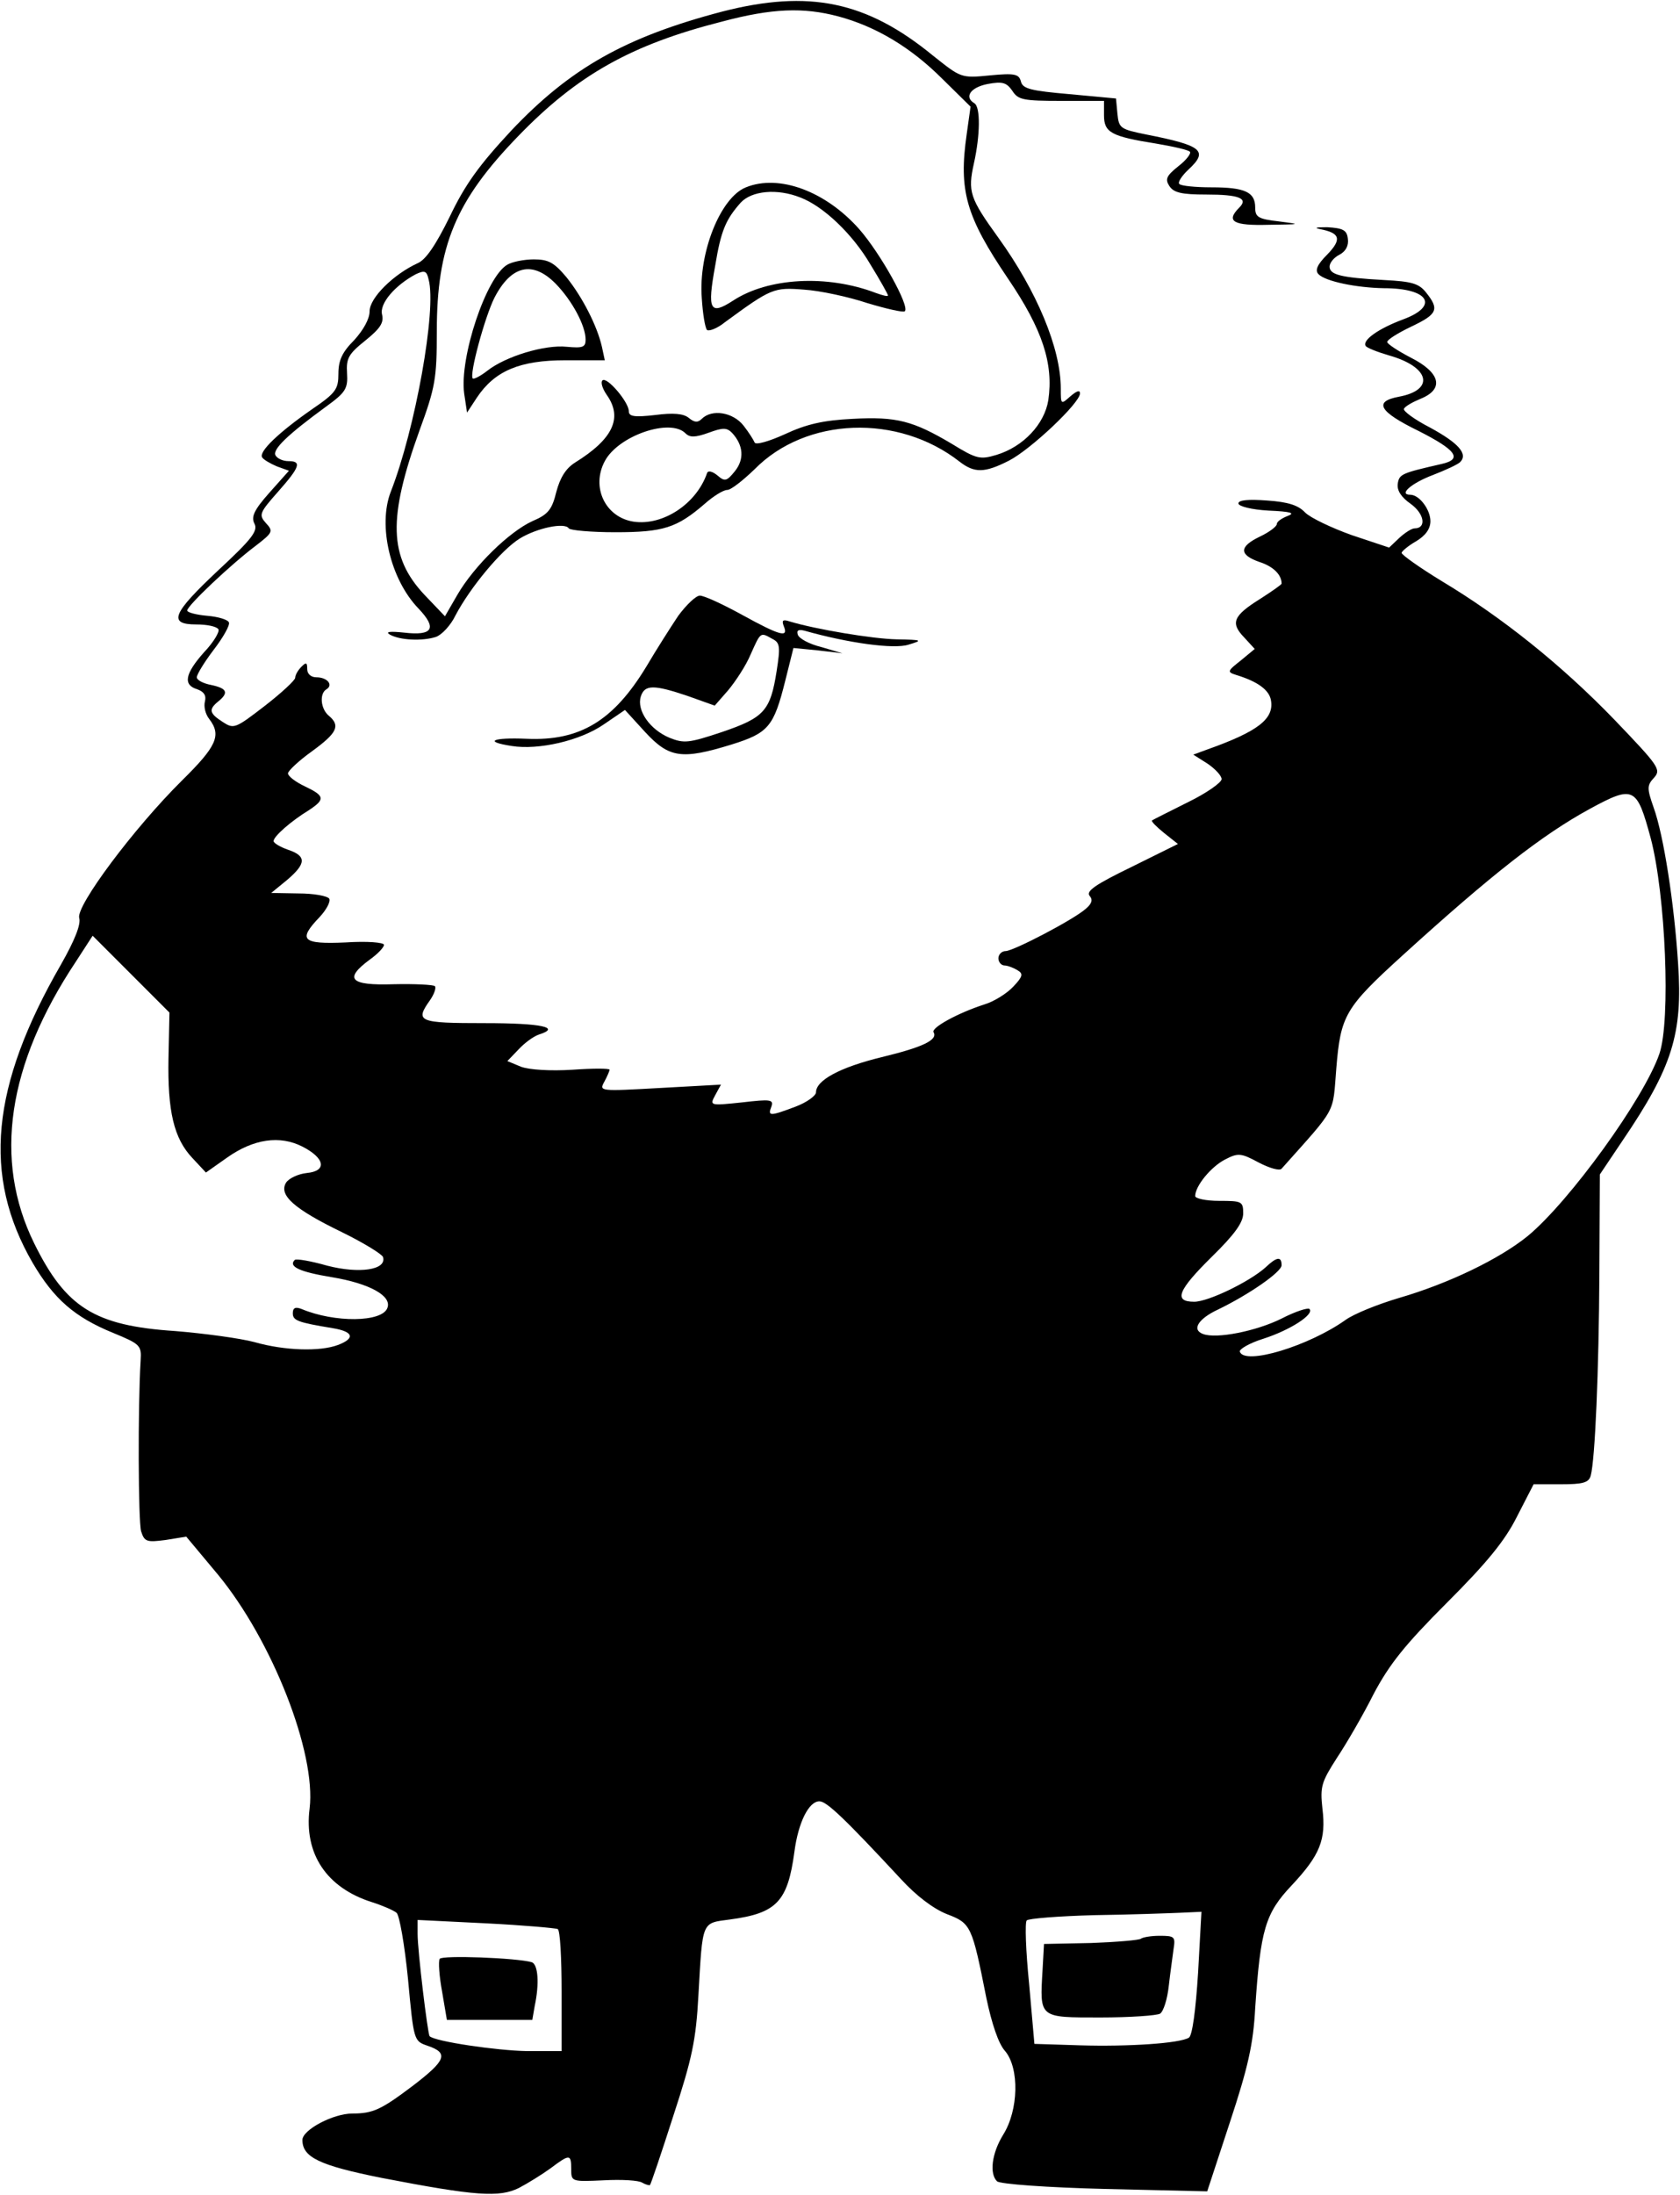 <?xml version="1.0" standalone="no"?>
<!DOCTYPE svg PUBLIC "-//W3C//DTD SVG 20010904//EN"
 "http://www.w3.org/TR/2001/REC-SVG-20010904/DTD/svg10.dtd">
<svg version="1.0" xmlns="http://www.w3.org/2000/svg"
 width="350pt" height="457pt" viewBox="0 0 350 457"
 preserveAspectRatio="xMidYMid meet">
<g transform="translate(0,457) scale(0.1,-0.1)"
fill="#000000" stroke="none">
<path d="M1505 4546 c-202 -53 -317 -118 -440 -248 -67 -72 -96 -112 -128
-179 -29 -59 -50 -90 -67 -97 -50 -23 -100 -72 -100 -100 0 -16 -13 -39 -32
-60 -25 -25 -33 -42 -33 -70 0 -32 -5 -40 -55 -74 -69 -48 -111 -88 -104 -100
3 -5 17 -13 31 -19 l25 -9 -41 -46 c-32 -36 -38 -50 -31 -64 8 -15 -5 -32 -75
-97 -96 -90 -106 -113 -46 -113 22 0 42 -4 46 -10 3 -5 -10 -27 -30 -48 -40
-45 -44 -68 -14 -77 14 -5 19 -13 16 -25 -3 -11 1 -27 9 -37 26 -34 15 -57
-57 -128 -100 -99 -221 -261 -214 -286 4 -13 -9 -46 -38 -97 -146 -253 -164
-440 -59 -621 44 -75 87 -113 168 -146 56 -23 59 -26 57 -57 -6 -98 -5 -336 1
-356 7 -22 12 -23 51 -18 l43 7 66 -79 c113 -137 205 -371 191 -487 -12 -94
35 -165 130 -195 22 -7 45 -17 51 -22 6 -4 17 -67 24 -138 12 -129 12 -129 41
-139 44 -15 39 -30 -32 -84 -65 -49 -82 -57 -125 -57 -40 0 -104 -34 -104 -55
0 -36 35 -53 165 -79 197 -38 245 -41 286 -21 19 10 48 28 66 41 40 30 43 30
43 -2 0 -26 1 -26 68 -23 37 2 73 0 80 -5 7 -4 15 -6 16 -5 2 2 24 67 49 145
39 119 47 157 52 250 9 157 6 150 66 158 97 13 120 37 134 141 8 61 30 105 52
105 15 0 51 -34 170 -162 32 -35 68 -62 96 -73 50 -19 52 -24 82 -175 11 -52
25 -95 39 -110 30 -36 28 -123 -4 -174 -24 -39 -29 -81 -13 -97 6 -6 106 -13
224 -16 l214 -5 47 143 c38 115 49 163 53 239 11 163 21 197 76 255 59 63 72
95 64 160 -5 46 -2 55 30 105 20 30 55 90 77 134 33 62 65 102 153 190 82 82
120 128 145 178 l35 68 57 0 c45 0 58 3 62 18 9 33 17 218 18 422 l1 205 47
70 c104 153 126 223 116 369 -8 125 -30 267 -51 325 -14 40 -14 46 1 62 15 17
10 24 -82 120 -111 115 -235 214 -360 289 -46 28 -84 55 -84 59 0 3 14 15 30
24 20 12 30 26 30 42 0 24 -23 55 -42 55 -25 0 2 24 47 41 26 10 52 22 57 27
17 17 -4 40 -63 72 -33 17 -57 35 -54 39 2 5 18 14 35 21 49 20 41 54 -20 85
-27 14 -50 29 -50 33 0 5 23 19 50 32 55 26 59 36 31 71 -15 19 -30 23 -87 26
-91 5 -114 11 -114 28 0 8 9 19 21 25 13 7 19 19 17 33 -2 18 -10 22 -43 24
-22 0 -29 -1 -15 -4 42 -8 46 -21 15 -53 -21 -21 -26 -33 -18 -41 15 -15 79
-28 136 -29 94 0 116 -37 40 -65 -51 -19 -85 -43 -78 -55 2 -4 25 -13 49 -20
85 -24 96 -72 20 -86 -53 -10 -41 -31 41 -71 79 -40 93 -59 48 -69 -83 -19
-88 -21 -91 -41 -2 -14 7 -28 27 -42 29 -21 33 -51 8 -51 -6 0 -20 -9 -32 -20
l-21 -20 -78 26 c-42 15 -86 36 -97 47 -14 15 -35 22 -79 25 -39 3 -60 1 -60
-6 0 -6 27 -13 63 -15 46 -2 56 -5 40 -11 -13 -5 -23 -12 -23 -17 0 -5 -16
-17 -35 -26 -44 -21 -44 -38 -1 -53 28 -9 46 -26 46 -45 0 -2 -20 -16 -45 -32
-56 -35 -62 -50 -33 -80 l22 -24 -29 -24 c-28 -22 -29 -24 -10 -30 46 -14 70
-32 73 -54 6 -38 -28 -64 -132 -101 l-30 -11 30 -19 c16 -11 29 -25 29 -32 0
-7 -31 -29 -70 -48 -38 -19 -72 -36 -75 -38 -2 -2 9 -13 25 -26 l29 -23 -97
-48 c-74 -36 -95 -50 -87 -60 7 -8 5 -16 -8 -27 -26 -23 -151 -88 -167 -88 -8
0 -15 -7 -15 -15 0 -8 6 -15 13 -15 6 0 19 -5 27 -10 12 -7 11 -13 -9 -34 -13
-14 -40 -31 -60 -37 -56 -18 -112 -49 -106 -58 9 -16 -22 -31 -109 -52 -86
-21 -136 -48 -136 -73 0 -7 -19 -21 -43 -30 -53 -20 -58 -20 -50 0 5 15 -1 16
-61 9 -67 -7 -68 -7 -56 15 l12 22 -127 -7 c-126 -7 -127 -7 -116 13 6 11 11
23 11 25 0 3 -35 3 -77 0 -47 -3 -90 0 -107 6 l-29 12 23 24 c13 14 31 27 42
31 48 15 7 24 -112 24 -139 0 -146 3 -114 48 9 13 13 26 10 29 -3 3 -42 5 -86
4 -91 -3 -104 11 -50 51 17 12 30 26 30 31 0 5 -35 8 -80 5 -91 -4 -100 5 -54
53 14 15 23 32 20 38 -4 6 -33 11 -64 11 l-57 1 33 27 c40 34 41 50 2 63 -17
6 -30 14 -30 18 0 10 37 42 73 64 35 23 34 30 -8 50 -19 9 -35 21 -35 27 0 5
22 26 50 46 52 38 60 53 35 74 -17 14 -20 46 -5 55 15 9 2 25 -21 25 -11 0
-19 7 -19 17 0 14 -2 15 -12 5 -7 -7 -13 -17 -13 -23 0 -5 -29 -32 -64 -59
-61 -47 -64 -48 -87 -33 -28 18 -30 26 -9 43 22 18 18 27 -15 34 -16 3 -30 10
-30 16 0 6 16 32 35 57 20 26 34 51 32 57 -2 6 -22 12 -45 14 -23 2 -42 7 -42
11 0 10 91 96 143 135 35 27 37 30 21 47 -15 17 -14 21 25 65 46 52 50 64 22
64 -11 0 -23 5 -27 12 -7 12 25 43 106 102 40 29 45 37 43 69 -2 31 3 40 38
68 31 25 39 37 35 54 -6 23 27 61 70 84 19 9 23 7 27 -11 17 -62 -28 -312 -79
-442 -27 -70 -1 -182 58 -243 39 -41 30 -57 -30 -50 -29 3 -40 2 -30 -4 21
-12 68 -14 96 -5 12 4 31 24 41 45 30 57 95 136 134 160 36 22 94 34 102 21 3
-4 46 -8 97 -8 100 0 128 9 186 59 18 16 39 29 47 29 8 0 33 20 57 43 107 109
299 116 427 16 31 -24 52 -24 103 2 45 23 148 120 148 140 0 8 -7 5 -20 -6
-20 -18 -20 -17 -20 16 0 84 -50 203 -130 314 -60 83 -64 96 -51 155 13 58 14
117 1 125 -22 13 -8 33 27 40 32 6 40 3 52 -14 12 -19 23 -21 102 -21 l89 0 0
-30 c0 -36 15 -44 109 -59 35 -6 67 -13 70 -17 3 -3 -7 -17 -24 -30 -25 -20
-28 -27 -19 -41 9 -14 25 -18 77 -18 69 0 88 -8 69 -27 -29 -29 -13 -38 61
-36 68 1 69 1 22 7 -44 5 -50 9 -50 29 0 32 -21 42 -91 42 -33 0 -64 3 -67 7
-4 3 5 17 19 30 42 39 29 50 -88 73 -54 11 -57 13 -60 43 l-3 32 -97 9 c-80 7
-97 11 -101 26 -4 16 -13 18 -65 13 -60 -6 -60 -5 -118 41 -139 114 -259 138
-439 92z m241 -10 c79 -21 152 -65 217 -130 l59 -58 -8 -57 c-17 -118 -2 -171
86 -301 72 -106 95 -177 84 -253 -8 -50 -52 -97 -108 -114 -34 -10 -41 -9 -93
23 -81 48 -115 57 -207 52 -61 -3 -96 -11 -141 -32 -33 -15 -61 -23 -63 -17
-2 5 -12 21 -23 35 -22 28 -66 35 -87 14 -8 -8 -15 -8 -27 2 -11 9 -32 11 -70
6 -44 -5 -55 -3 -55 8 0 19 -46 73 -55 64 -4 -4 0 -17 9 -30 34 -48 13 -92
-66 -141 -19 -12 -31 -31 -39 -61 -9 -37 -17 -47 -50 -61 -48 -22 -121 -93
-156 -153 l-26 -45 -43 45 c-74 79 -76 159 -10 342 33 90 36 108 36 206 0 178
39 272 170 407 123 127 235 190 424 238 105 28 170 30 242 11z m-318 -868 c9
-9 20 -9 48 1 30 11 38 11 49 0 24 -26 26 -55 6 -80 -17 -21 -21 -22 -36 -9
-11 9 -20 11 -22 5 -22 -64 -92 -110 -153 -101 -59 9 -89 72 -60 126 28 53
136 90 168 58z m2011 -843 c31 -118 42 -379 18 -449 -32 -93 -187 -307 -274
-379 -59 -48 -165 -99 -268 -129 -44 -13 -94 -33 -112 -46 -76 -54 -210 -95
-220 -66 -2 5 20 18 49 27 56 18 107 51 96 62 -3 3 -29 -5 -58 -20 -52 -26
-136 -43 -164 -32 -24 9 -9 32 32 51 64 31 132 78 132 92 0 19 -10 18 -34 -5
-34 -30 -119 -71 -148 -71 -44 0 -34 24 37 94 47 46 65 71 65 90 0 25 -3 26
-50 26 -28 0 -50 5 -50 10 0 21 33 61 62 76 27 14 33 14 70 -6 23 -12 44 -18
48 -13 117 131 106 112 114 209 9 110 18 126 138 235 186 169 291 251 390 305
92 50 98 46 127 -61z m-3088 -458 c-2 -110 11 -167 50 -208 l28 -30 44 31 c55
39 110 47 157 23 47 -24 52 -51 9 -55 -18 -2 -37 -11 -43 -20 -16 -26 17 -55
116 -103 45 -22 84 -46 86 -52 8 -27 -50 -35 -116 -18 -35 10 -65 15 -68 12
-14 -14 11 -25 78 -36 78 -13 125 -39 115 -64 -11 -30 -110 -31 -179 -2 -13 5
-18 2 -18 -9 0 -15 10 -19 83 -31 43 -7 48 -21 11 -35 -37 -14 -111 -12 -174
6 -30 8 -104 18 -165 23 -168 11 -228 49 -294 183 -85 173 -56 371 87 586 l35
54 80 -80 80 -80 -2 -95z m2145 -1904 c-5 -79 -12 -130 -19 -135 -19 -12 -127
-19 -227 -16 l-95 3 -11 125 c-7 69 -9 128 -5 132 3 4 67 9 141 11 74 1 155 4
179 5 l44 2 -7 -127z m-1334 91 c5 -3 8 -61 8 -130 l0 -124 -72 0 c-63 1 -192
20 -203 31 -4 5 -25 177 -25 213 l0 29 142 -7 c79 -4 146 -10 150 -12z"/>
<path d="M1554 4180 c-53 -21 -99 -136 -92 -230 2 -33 7 -63 11 -67 4 -3 21 3
37 16 97 71 102 73 165 68 33 -2 93 -15 132 -28 40 -12 75 -20 78 -17 11 10
-51 121 -95 171 -70 79 -167 115 -236 87z m113 -21 c48 -18 109 -76 146 -139
21 -34 37 -63 37 -65 0 -3 -11 0 -25 5 -102 39 -225 32 -298 -16 -48 -31 -54
-20 -37 73 12 73 22 96 53 131 23 25 76 30 124 11z"/>
<path d="M1057 4019 c-44 -25 -100 -193 -90 -268 l6 -40 21 32 c37 55 89 77
184 77 l82 0 -6 28 c-10 44 -41 104 -74 145 -26 31 -38 37 -68 37 -20 0 -45
-5 -55 -11z m101 -40 c34 -35 62 -87 62 -116 0 -16 -6 -18 -39 -15 -46 5 -128
-20 -166 -50 -14 -11 -28 -18 -30 -16 -8 7 25 128 45 168 35 68 80 78 128 29z"/>
<path d="M2377 534 c-3 -3 -50 -7 -104 -9 l-98 -2 -3 -54 c-6 -101 -8 -99 121
-99 61 0 118 4 124 8 7 5 15 30 18 58 3 27 8 61 10 77 4 25 2 27 -29 27 -18 0
-35 -3 -39 -6z"/>
<path d="M916 492 c-3 -5 -1 -36 5 -68 l10 -59 89 0 89 0 5 29 c10 47 7 86 -6
91 -31 9 -187 15 -192 7z"/>
<path d="M1413 3288 c-16 -24 -46 -71 -66 -105 -69 -114 -139 -156 -250 -151
-72 3 -90 -6 -31 -15 56 -9 143 11 192 45 l44 30 42 -46 c50 -54 76 -58 180
-26 77 24 88 37 112 133 l17 68 51 -5 51 -6 -44 13 c-25 6 -47 18 -49 26 -3 9
2 11 14 8 92 -26 187 -39 217 -29 30 9 29 10 -25 11 -50 1 -169 21 -222 37
-15 5 -18 3 -13 -10 10 -24 -7 -20 -87 24 -40 22 -79 40 -88 40 -8 0 -28 -19
-45 -42z m196 -48 c16 -8 17 -16 9 -67 -13 -83 -26 -97 -114 -127 -69 -23 -79
-24 -109 -12 -41 17 -69 57 -60 86 8 25 27 25 98 1 l56 -20 28 32 c15 18 37
51 47 75 21 47 20 46 45 32z"/>
</g>
</svg>
